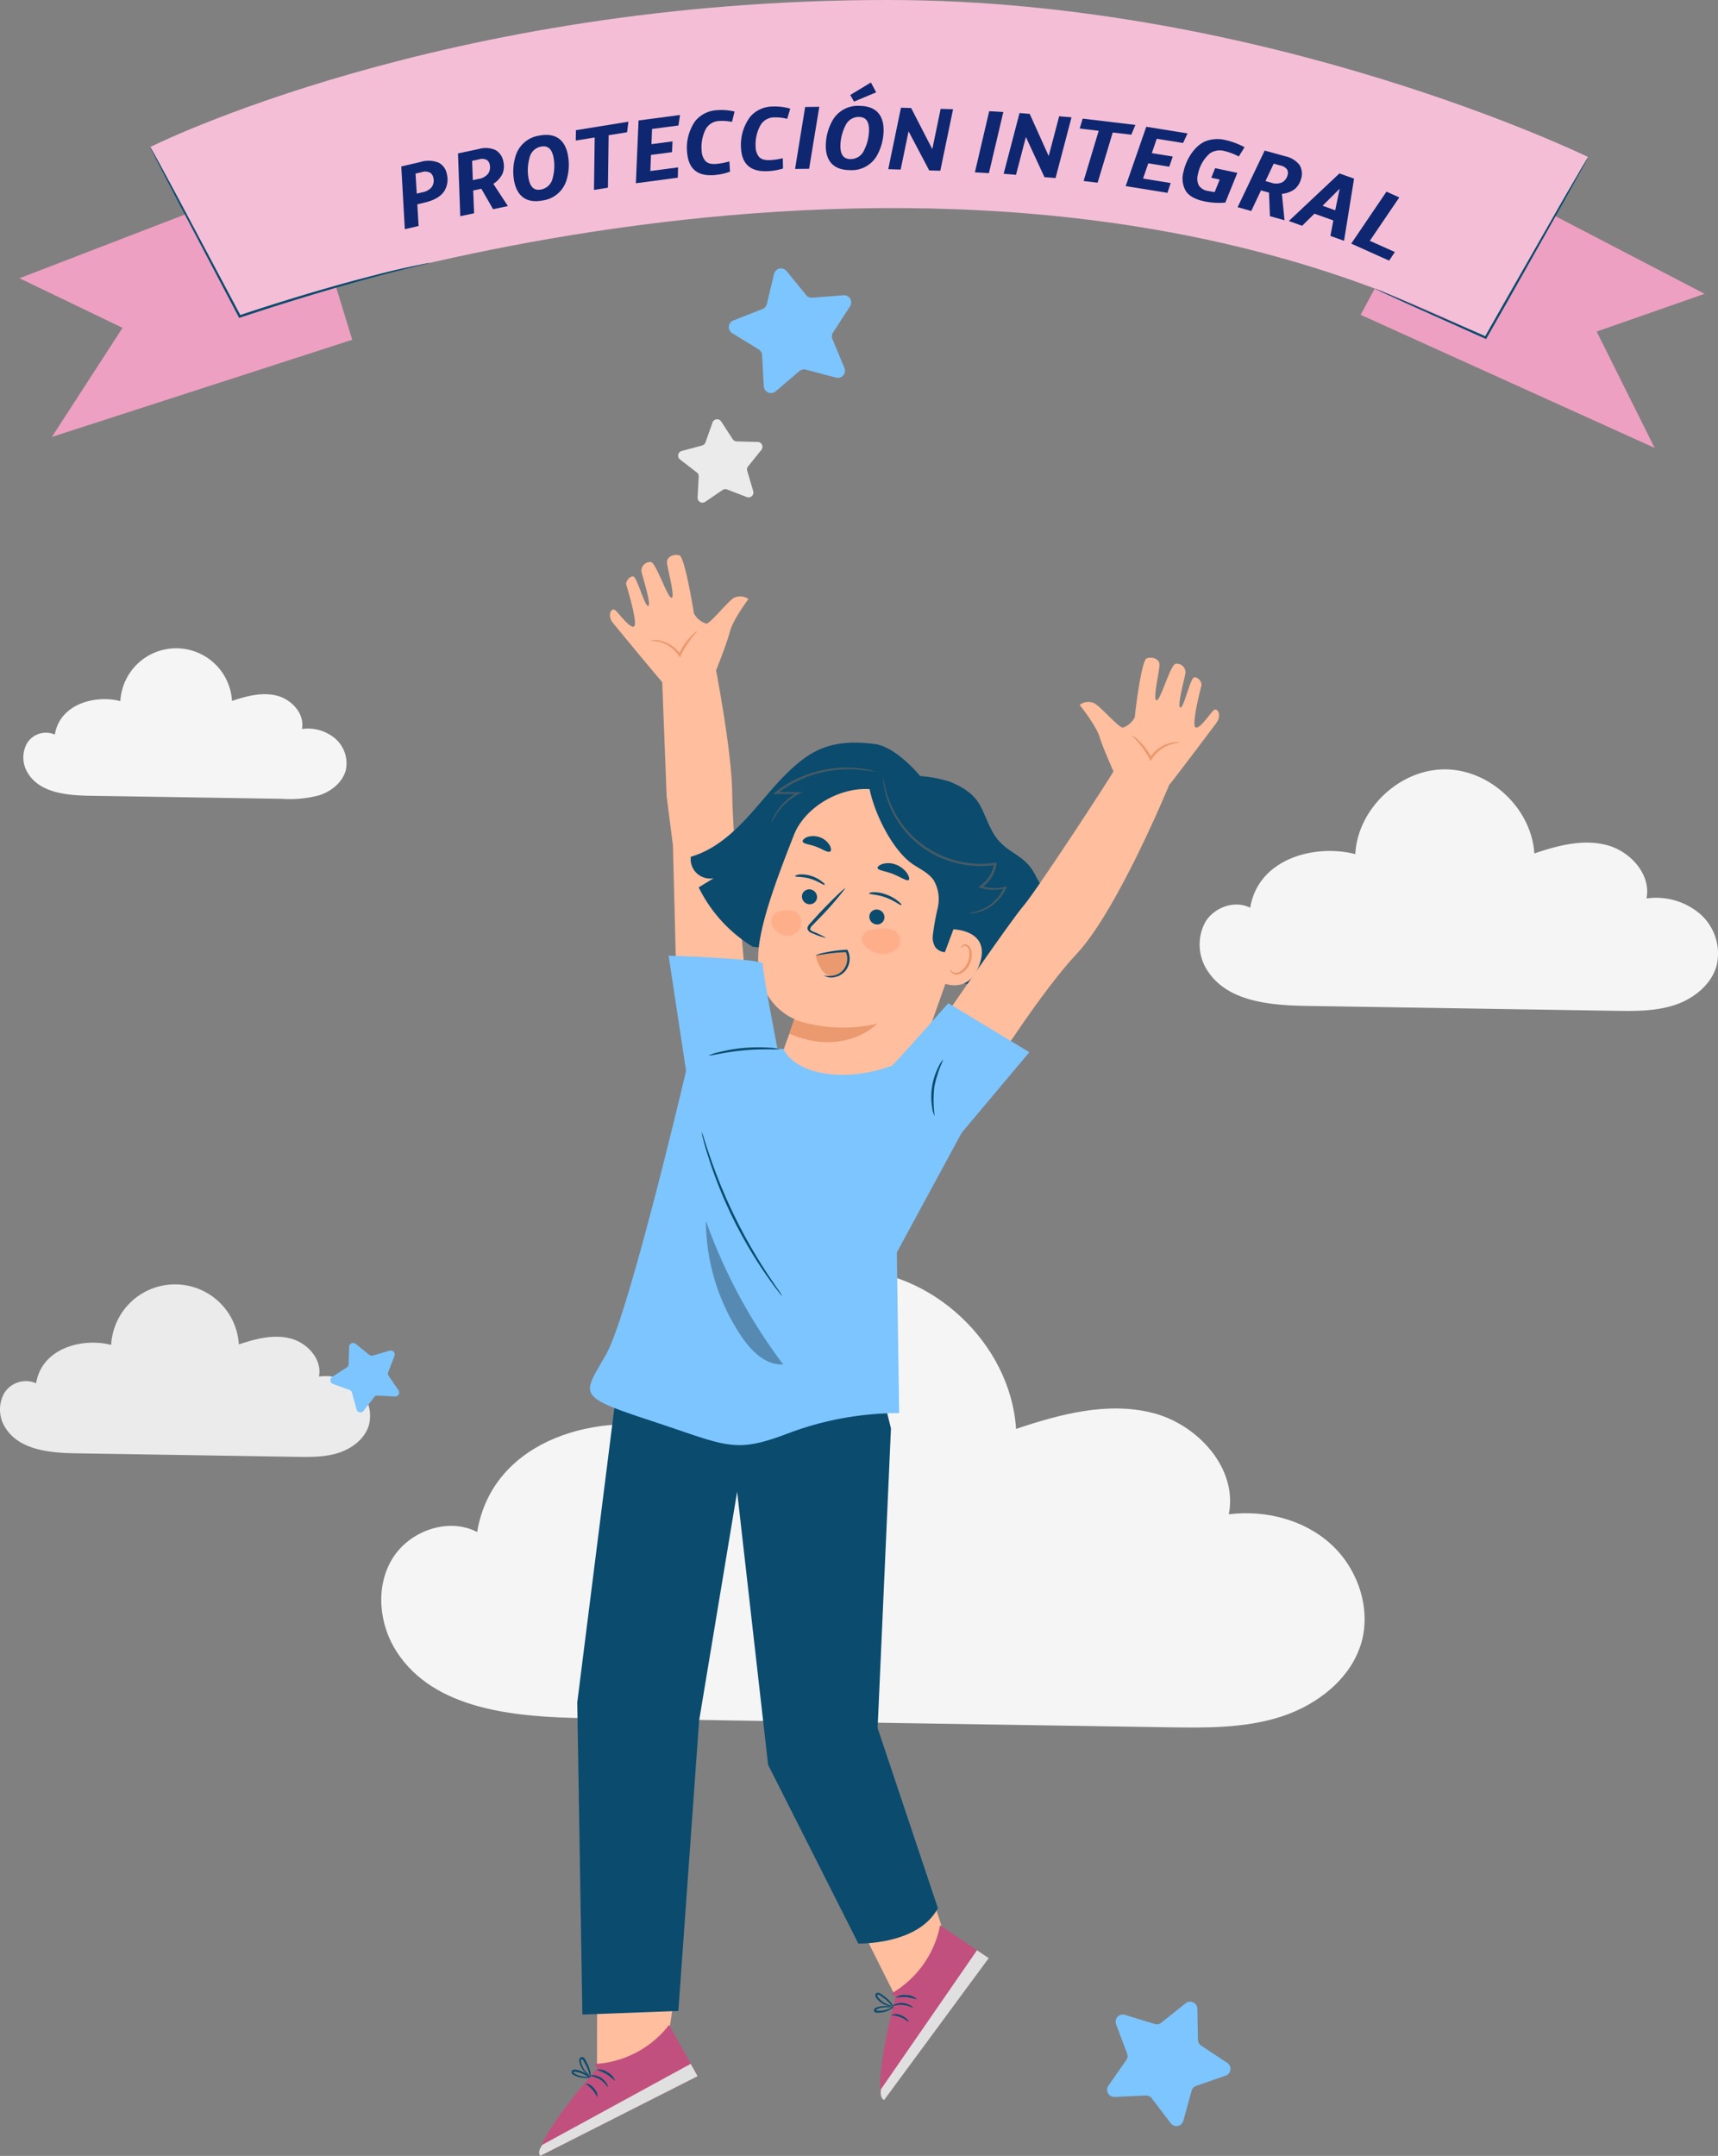 <svg xmlns="http://www.w3.org/2000/svg" width="465.212" height="583.72" viewBox="0 0 465.212 583.72">
  <rect x="0" y="0" width="465.212" height="583.72" fill="#808080" stroke="none"/>
  <g id="Grupo_53050" data-name="Grupo 53050" transform="translate(-723.789 -944)">
    <g id="Grupo_49671" data-name="Grupo 49671" transform="translate(467.347 -2409.088)">
      <path id="Trazado_102243" data-name="Trazado 102243" d="M416.5,3445.428l3.118,4.789a1.33,1.33,0,0,0,1.077.606l5.7.148a1.324,1.324,0,0,1,.99,2.153l-3.588,4.442a1.313,1.313,0,0,0-.247,1.237l1.621,5.481a1.312,1.312,0,0,1-1.732,1.609l-5.333-2.054a1.346,1.346,0,0,0-1.237.148l-4.7,3.205a1.324,1.324,0,0,1-2.054-1.164l.3-5.7a1.308,1.308,0,0,0-.52-1.114l-4.529-3.489a1.311,1.311,0,0,1,.458-2.314l5.519-1.485a1.325,1.325,0,0,0,.9-.829l1.918-5.4a1.311,1.311,0,0,1,2.339-.272Z" transform="translate(35.228 21.778)" fill="#ebebeb"/>
      <path id="Trazado_102244" data-name="Trazado 102244" d="M346.016,3519.394a11.452,11.452,0,0,0-9.021-2.6c.8-4.071-2.747-7.994-6.768-9.021s-8.241.1-12.176,1.423a15.139,15.139,0,0,0-30.229.049c-6.6-1.732-16.346.619-17.744,9.058a6.013,6.013,0,0,0-7.56,2.4,7.96,7.96,0,0,0,.4,8.266c3.341,5.16,10.518,5.8,16.668,5.9l51.97.83a31.071,31.071,0,0,0,10.1-.953c3.242-1.039,6.187-3.39,7.177-6.657A8.881,8.881,0,0,0,346.016,3519.394Z" transform="translate(1.212 33.675)" fill="#f5f5f5"/>
      <path id="Trazado_102245" data-name="Trazado 102245" d="M353.155,3662.061a13.185,13.185,0,0,0-10.345-2.97c.94-4.665-3.143-9.157-7.746-10.333s-9.441.112-13.945,1.621a17.315,17.315,0,0,0-34.573.136c-7.573-1.98-18.734.706-20.33,10.382a6.891,6.891,0,0,0-8.662,2.734,9.147,9.147,0,0,0,.445,9.479c3.836,5.915,12.052,6.645,19.093,6.756l59.493.953c3.9.062,7.87.111,11.57-1.089s7.164-3.873,8.216-7.623A10.179,10.179,0,0,0,353.155,3662.061Z" transform="translate(0 66.716)" fill="#ebebeb"/>
      <g id="freepik--Ribbon--inject-38" transform="translate(261.72 3353.088)">
        <path id="Trazado_102246" data-name="Trazado 102246" d="M307.518,3399.4l-46.81,18.029,27.9,13.426-19.118,29.537,81.321-26.307-6.806-22.149Z" transform="translate(-260.708 -3342.094)" fill="#eea0c2"/>
        <path id="Trazado_102247" data-name="Trazado 102247" d="M602.837,3398.668l44.5,23.151-29.227,10.221,15.7,31.5-79.6-36.033,10.963-20.454Z" transform="translate(-191.035 -3342.268)" fill="#eea0c2"/>
        <path id="Trazado_102248" data-name="Trazado 102248" d="M489.327,3353.088c-120.831-.086-200,39.807-200,39.807l24.228,45.87s190.78-69.689,337.386,5.729l27.755-48.877S591.819,3353.162,489.327,3353.088Z" transform="translate(-253.914 -3353.088)" fill="#f4bfd6"/>
        <path id="Trazado_102249" data-name="Trazado 102249" d="M365.044,3416.626a6.831,6.831,0,0,1-1.039.3l-2.982.706c-2.586.644-6.335,1.559-10.938,2.8-9.206,2.475-21.852,6.187-35.649,10.753l-.767.26-.272.086-.124-.247-17.064-32.469c-2.128-4.133-3.861-7.424-5.1-9.9-.569-1.126-1.015-2.029-1.349-2.7a5.189,5.189,0,0,1-.433-.953,9.1,9.1,0,0,1,.544.891l1.46,2.648,5.271,9.763,17.237,32.419-.384-.161.78-.26c13.809-4.579,26.48-8.229,35.736-10.567,4.615-1.237,8.39-2.042,10.988-2.6l3.019-.606A6.406,6.406,0,0,1,365.044,3416.626Z" transform="translate(-253.914 -3345.451)" fill="#0a4b6e"/>
        <path id="Trazado_102250" data-name="Trazado 102250" d="M615.082,3387.458a6.092,6.092,0,0,1-.4.817l-1.237,2.289-4.628,8.353-15.455,27.42c-2.017,3.526-3.96,6.954-5.779,10.146l-.136.248-.26-.111-21.493-9.627-6.187-2.846-1.646-.792c-.384-.185-.569-.284-.557-.309a4.047,4.047,0,0,1,.594.21l1.7.693,6.3,2.685,21.568,9.417-.4.124,5.766-10.159c6.076-10.642,11.594-20.281,15.616-27.334,2-3.427,3.638-6.187,4.8-8.241l1.336-2.227A3.863,3.863,0,0,1,615.082,3387.458Z" transform="translate(-190.299 -3344.929)" fill="#0a4b6e"/>
      </g>
      <path id="Trazado_102251" data-name="Trazado 102251" d="M523.157,3792.965l.161,8.439a1.943,1.943,0,0,0,.879,1.584l7.053,4.652a1.943,1.943,0,0,1-.433,3.465l-7.981,2.771a1.958,1.958,0,0,0-1.237,1.312l-2.24,8.142a1.943,1.943,0,0,1-3.428.656l-5.1-6.719a1.947,1.947,0,0,0-1.646-.78l-8.427.384a1.943,1.943,0,0,1-1.683-3.056l4.826-6.917a1.99,1.99,0,0,0,.223-1.807l-2.97-7.895a1.943,1.943,0,0,1,2.388-2.549l8.08,2.475a1.94,1.94,0,0,0,1.769-.347l6.6-5.271a1.955,1.955,0,0,1,3.168,1.46Z" transform="translate(57.515 103.974)" fill="#7cc5ff"/>
      <path id="Trazado_102252" data-name="Trazado 102252" d="M431.555,3412.506l5.321,6.545a1.926,1.926,0,0,0,1.67.705l8.414-.667a1.942,1.942,0,0,1,1.794,2.994l-4.591,7.09a1.944,1.944,0,0,0-.161,1.807l3.242,7.8a1.942,1.942,0,0,1-2.289,2.611l-8.167-2.165a1.931,1.931,0,0,0-1.757.408l-6.41,5.47a1.955,1.955,0,0,1-3.217-1.374l-.458-8.439a1.954,1.954,0,0,0-.928-1.546l-7.14-4.368a1.943,1.943,0,0,1,.309-3.477l7.808-3.068a1.941,1.941,0,0,0,1.237-1.361l1.967-8.216a1.943,1.943,0,0,1,3.353-.742Z" transform="translate(37.863 13.942)" fill="#7cc5ff"/>
      <path id="Trazado_102253" data-name="Trazado 102253" d="M335.607,3647.192l3.65,2.97a1.1,1.1,0,0,0,.99.2l4.529-1.336a1.089,1.089,0,0,1,1.324,1.435l-1.7,4.393a1.076,1.076,0,0,0,.124,1l2.648,3.885a1.076,1.076,0,0,1-.953,1.7l-4.7-.247a1.076,1.076,0,0,0-.916.42l-2.871,3.712a1.088,1.088,0,0,1-1.906-.383l-1.237-4.554a1.1,1.1,0,0,0-.693-.742l-4.43-1.584a1.076,1.076,0,0,1-.223-1.93l3.947-2.562a1.1,1.1,0,0,0,.495-.878l.136-4.715a1.089,1.089,0,0,1,1.782-.779Z" transform="translate(17.163 69.757)" fill="#7cc5ff"/>
      <path id="Trazado_102254" data-name="Trazado 102254" d="M596.838,3705.058c-7.325-6.546-17.719-9.119-27.458-7.907,2.475-12.374-8.352-24.3-20.565-27.433s-25.094.3-37.047,4.319c-1.46-23.164-22.941-43.309-46.155-43.172s-44.546,20.355-45.783,43.531c-20.1-5.271-49.731,1.868-53.987,27.557-7.857-4.083-18.412-.3-23,7.276s-3.613,17.744,1.237,25.181c10.171,15.7,31.986,17.633,50.733,17.93l158,2.475c10.332.161,20.9.3,30.737-2.883s19.006-10.308,21.8-20.256C607.913,3722.245,604.163,3711.6,596.838,3705.058Z" transform="translate(19.805 65.94)" fill="#f5f5f5"/>
      <path id="Trazado_102255" data-name="Trazado 102255" d="M654.453,3560.548a18.39,18.39,0,0,0-14.477-4.158c1.3-6.521-4.405-12.819-10.84-14.478s-13.24.161-19.538,2.289c-.767-12.212-12.089-22.817-24.327-22.768s-23.51,10.728-24.154,22.953c-10.592-2.784-26.22.978-28.46,14.527-4.145-2.153-9.714-.161-12.139,3.836a12.83,12.83,0,0,0,.631,13.277c5.37,8.278,16.866,9.293,26.728,9.454l83.363,1.324c5.444.086,11.013.161,16.2-1.51s10.023-5.444,11.508-10.691A14.267,14.267,0,0,0,654.453,3560.548Z" transform="translate(62.32 39.963)" fill="#f5f5f5"/>
      <g id="freepik--character-1--inject-38" transform="translate(402.439 3503.334)">
        <path id="Trazado_102256" data-name="Trazado 102256" d="M387.09,3811.38l.037-29.326,22.446.124-3.947,25.33Z" transform="translate(-371.425 -3401.503)" fill="#ffbe9d"/>
        <path id="Trazado_102257" data-name="Trazado 102257" d="M389.427,3806.746l.631,1.237s-17.187,19.452-15.331,23.646l42.616-21.58-7.758-13.9A27.3,27.3,0,0,1,389.427,3806.746Z" transform="translate(-374.393 -3398.156)" fill="#c1507f"/>
        <path id="Trazado_102258" data-name="Trazado 102258" d="M417.33,3808.025l-1.868-3.341L375.309,3826.6s-1.485,1.782-.594,3.007Z" transform="translate(-374.43 -3396.131)" fill="#e0e0e0"/>
        <path id="Trazado_102259" data-name="Trazado 102259" d="M390.382,3810.322c.062,0,0-.384-.285-.879a4.73,4.73,0,0,0-3.712-2.289c-.569,0-.916.074-.916.136a11.09,11.09,0,0,1,2.784.99C389.652,3809.158,390.246,3810.433,390.382,3810.322Z" transform="translate(-371.809 -3395.545)" fill="#0a4b6e"/>
        <path id="Trazado_102260" data-name="Trazado 102260" d="M392.026,3809.035A4.112,4.112,0,0,0,390,3806.7a4.174,4.174,0,0,0-3.007-.754,28.117,28.117,0,0,1,2.735,1.237A24.957,24.957,0,0,1,392.026,3809.035Z" transform="translate(-371.448 -3395.842)" fill="#0a4b6e"/>
        <path id="Trazado_102261" data-name="Trazado 102261" d="M387.827,3812.61a3.27,3.27,0,0,0-1.027-2.389,3.138,3.138,0,0,0-2.24-1.237,21.829,21.829,0,0,1,1.856,1.634C387.307,3811.645,387.678,3812.647,387.827,3812.61Z" transform="translate(-372.025 -3395.11)" fill="#0a4b6e"/>
        <path id="Trazado_102262" data-name="Trazado 102262" d="M386.131,3808.7a2.937,2.937,0,0,0,0-1.77,9.163,9.163,0,0,0-.656-1.819c-.161-.322-.322-.655-.507-1a4.722,4.722,0,0,0-.334-.557.956.956,0,0,0-.742-.346.706.706,0,0,0-.643.582,1.458,1.458,0,0,0,0,.693,5.287,5.287,0,0,0,.346,1.114,5.8,5.8,0,0,0,1.064,1.633,3.1,3.1,0,0,0,1.448,1.027c0-.074-.52-.433-1.237-1.237a6.5,6.5,0,0,1-.9-1.584,5.864,5.864,0,0,1-.3-1.027c-.074-.346,0-.693.173-.668s.421.272.606.631l.532.978a11.612,11.612,0,0,1,.73,1.708C386.082,3808.03,386.044,3808.7,386.131,3808.7Z" transform="translate(-372.347 -3396.482)" fill="#0a4b6e"/>
        <path id="Trazado_102263" data-name="Trazado 102263" d="M386.175,3808.136h.52l-.124-.136a5.946,5.946,0,0,0-1.584-1.237,7.384,7.384,0,0,0-1.46-.606c-.285-.081-.574-.146-.866-.2a1.617,1.617,0,0,0-.544,0,.794.794,0,0,0-.544.383.693.693,0,0,0,.186.817,2.546,2.546,0,0,0,.52.334,7.639,7.639,0,0,0,1.015.42,6.859,6.859,0,0,0,1.794.285,2.9,2.9,0,0,0,1.646-.31,9.47,9.47,0,0,0-1.621,0,6.287,6.287,0,0,1-1.67-.371,4.536,4.536,0,0,1-.916-.408c-.334-.149-.582-.4-.495-.47.111-.272.891,0,1.374.062a8.841,8.841,0,0,1,1.4.508,11.391,11.391,0,0,1,1.67.99v-.136C386.262,3808.013,386.163,3808.05,386.175,3808.136Z" transform="translate(-372.749 -3395.834)" fill="#0a4b6e"/>
        <path id="Trazado_102264" data-name="Trazado 102264" d="M454.943,3796.928,441.79,3770.72l20.12-9.986,7.857,24.414Z" transform="translate(-358.44 -3406.564)" fill="#ffbe9d"/>
        <path id="Trazado_102265" data-name="Trazado 102265" d="M452.081,3792.843l1.138.854s-6.657,25.057-3.143,27.99l28.373-38.421-13.166-8.921A27.282,27.282,0,0,1,452.081,3792.843Z" transform="translate(-356.716 -3403.333)" fill="#c1507f"/>
        <path id="Trazado_102266" data-name="Trazado 102266" d="M478.422,3781.965l-3.168-2.141-25.985,37.6s-.52,2.264.829,2.957Z" transform="translate(-356.688 -3402.032)" fill="#e0e0e0"/>
        <path id="Trazado_102267" data-name="Trazado 102267" d="M457.415,3792.761a2.021,2.021,0,0,0-.656-.656,4.585,4.585,0,0,0-2.128-.718,4.725,4.725,0,0,0-2.215.334c-.532.235-.792.482-.755.532a7.088,7.088,0,0,1,5.754.507Z" transform="translate(-356.097 -3399.292)" fill="#0a4b6e"/>
        <path id="Trazado_102268" data-name="Trazado 102268" d="M458.288,3790.831a4.134,4.134,0,0,0-2.858-1.175,4.071,4.071,0,0,0-3.019.681,27.189,27.189,0,0,1,2.97-.173Q456.85,3790.424,458.288,3790.831Z" transform="translate(-355.919 -3399.712)" fill="#0a4b6e"/>
        <path id="Trazado_102269" data-name="Trazado 102269" d="M456.158,3795.834c.111-.074-.594-1.126-1.98-1.67a3.145,3.145,0,0,0-2.6-.148c0,.148,1.151.111,2.4.619S456.047,3795.932,456.158,3795.834Z" transform="translate(-356.116 -3398.714)" fill="#0a4b6e"/>
        <path id="Trazado_102270" data-name="Trazado 102270" d="M452.828,3793.133a2.772,2.772,0,0,0-.817-1.572,8.763,8.763,0,0,0-1.411-1.336c-.285-.223-.582-.445-.9-.668a4.291,4.291,0,0,0-.544-.334.9.9,0,0,0-.817,0,.718.718,0,0,0-.322.8,1.6,1.6,0,0,0,.322.619,5.834,5.834,0,0,0,.817.841,5.769,5.769,0,0,0,1.683.99,3.218,3.218,0,0,0,1.757.26c0-.086-.656-.161-1.609-.594a6.362,6.362,0,0,1-1.522-1.015,5.438,5.438,0,0,1-.73-.779c-.223-.272-.309-.631-.136-.681a.926.926,0,0,1,.817.3l.9.631a10.708,10.708,0,0,1,1.423,1.237C452.482,3792.552,452.754,3793.17,452.828,3793.133Z" transform="translate(-356.968 -3399.824)" fill="#0a4b6e"/>
        <path id="Trazado_102271" data-name="Trazado 102271" d="M452.65,3792.626a.652.652,0,0,0,.3-.111l.136-.074h-.161a6.008,6.008,0,0,0-1.98-.4,7.918,7.918,0,0,0-1.572.111c-.285.062-.582.124-.866.21a1.813,1.813,0,0,0-.495.235.819.819,0,0,0-.309.582.679.679,0,0,0,.532.656,2.849,2.849,0,0,0,.619,0,6.54,6.54,0,0,0,2.821-.631c.94-.47,1.361-.965,1.324-1.015s-.557.322-1.473.681a7.526,7.526,0,0,1-1.658.42,6.479,6.479,0,0,1-1,0c-.371,0-.705-.086-.656-.2a3.533,3.533,0,0,1,1.237-.557,8.394,8.394,0,0,1,1.485-.173,10.96,10.96,0,0,1,1.93.124v-.136C452.65,3792.527,452.575,3792.6,452.65,3792.626Z" transform="translate(-357.037 -3399.132)" fill="#0a4b6e"/>
        <path id="Trazado_102272" data-name="Trazado 102272" d="M394.327,3651.818l-11.557,91.727,1.386,84.514,25.985-.978,5.618-78.574,10.3-62.005,8.389,73.946,24.438,48.394s16.247.421,21.531-9.589L464.1,3750.487l3.613-81.135-4.813-19.377C444.132,3661.7,419.508,3657.522,394.327,3651.818Z" transform="translate(-372.45 -3432.857)" fill="#0a4b6e"/>
        <path id="Trazado_102273" data-name="Trazado 102273" d="M401.26,3500.1l1.324,34.189,1.7,13.252,1.015,39.683,18.845-.792s-3.712-40.833-3.8-52.8-4.776-35.562-4.776-35.562Z" transform="translate(-368.061 -3468.916)" fill="#ffbe9d"/>
        <path id="Trazado_102274" data-name="Trazado 102274" d="M418.688,3505.7s2.871-7.152,3.712-10.419,5.024-8.835,5.024-8.835a3.875,3.875,0,0,0-3.984-.285c-1.893,1.238-6.36,6.966-7.424,6.954a5.761,5.761,0,0,1-3.353-2.734c-.074-.619-2.475-15.294-3.91-15.74s-3.428.285-3.39,1.856,2.326,9.479,1.237,9.615-4.244-9.714-5.655-9.689a2.376,2.376,0,0,0-2.492,2.253,2.4,2.4,0,0,0,.017.432c.359,1.534,2.722,8.958,1.819,9.231s-3.056-7.808-4.022-7.994-2.19,1.386-1.918,2.289,3.254,10.629,2.066,11.248-4.479-4.158-5.234-4.517c-.99-.482-2.042,1.6-.4,3.614.52.643,12.077,14.688,13.537,16.234S418.688,3505.7,418.688,3505.7Z" transform="translate(-370.751 -3474.51)" fill="#ffbe9d"/>
        <path id="Trazado_102275" data-name="Trazado 102275" d="M398.82,3493.777a4.784,4.784,0,0,1,2.6,0,9.005,9.005,0,0,1,5.271,3.391l.285.408h-.569a16.323,16.323,0,0,1,3.316-4.949,6.807,6.807,0,0,1,1.906-1.522,26.448,26.448,0,0,0-4.628,6.707l-.223.52-.346-.47-.26-.384a9.4,9.4,0,0,0-4.863-3.341C399.822,3493.826,398.82,3493.888,398.82,3493.777Z" transform="translate(-368.64 -3470.571)" fill="#eb996e"/>
        <path id="Trazado_102276" data-name="Trazado 102276" d="M500.914,3551.456c-3.069-6.112-8.241-5.691-11.557-11.668s-2.623-9.9-11.557-13.611a35.782,35.782,0,0,0-8.08-1.547s-6.4-7.882-12.25-8.662c-6.88-.9-13.054-.421-18.722,3.588s-9.9,9.652-14.514,14.849-9.9,10.147-16.606,12.077a5.257,5.257,0,0,0,6.187,5.815l-4.059,2.475a39.054,39.054,0,0,0,14.651,16.086l38.582,4.021a46,46,0,0,0,30.526,5.482c2.475-.421,5.011-1.139,6.583-3.057,2.475-3.044,1.349-7.523.1-11.248l4.578,6.187a28.589,28.589,0,0,0,11-7.833C509.056,3563.323,504,3557.569,500.914,3551.456Z" transform="translate(-366.559 -3464.76)" fill="#0a4b6e"/>
        <path id="Trazado_102277" data-name="Trazado 102277" d="M432.039,3538.183c3.576-9.107,16.581-15.183,25.527-11.223l17.323,9.417a14.626,14.626,0,0,1,6.806,17.707l-3.564,10.109-15.752,44.422h0s-9.008,19.154-25.5,12.6c-14.849-5.89-8.847-21.629-8.835-21.642l4.207-11.533s-12.077-4.417-9.553-20.714C423.884,3559.269,428.067,3548.305,432.039,3538.183Z" transform="translate(-363.054 -3462.352)" fill="#ffbe9d"/>
        <path id="Trazado_102278" data-name="Trazado 102278" d="M432.051,3548.958a2.091,2.091,0,0,0,1.237,2.623,1.991,1.991,0,0,0,2.6-1.076l.02-.05a2.079,2.079,0,0,0-1.237-2.623,2.017,2.017,0,0,0-2.622,1.124Z" transform="translate(-360.778 -3457.139)" fill="#0a4b6e"/>
        <path id="Trazado_102279" data-name="Trazado 102279" d="M430.478,3544.929c.2.244,1.889.011,4.039.654s3.567,1.747,3.852,1.66-.061-.4-.677-.891a8.672,8.672,0,0,0-3.045-1.562,7.969,7.969,0,0,0-3.256-.323C430.657,3544.618,430.363,3544.825,430.478,3544.929Z" transform="translate(-361.131 -3457.913)" fill="#0a4b6e"/>
        <path id="Trazado_102280" data-name="Trazado 102280" d="M446.8,3553.379a2.091,2.091,0,0,0,1.237,2.623,1.992,1.992,0,0,0,2.6-1.082l.022-.057a2.078,2.078,0,0,0-1.237-2.611,1.993,1.993,0,0,0-2.6,1.078Z" transform="translate(-357.276 -3456.091)" fill="#0a4b6e"/>
        <path id="Trazado_102281" data-name="Trazado 102281" d="M446.659,3548.684c.224.261,2.084.184,4.434,1.035s3.871,2.137,4.184,2.063-.053-.412-.709-.979a10.375,10.375,0,0,0-3.285-1.856,9.389,9.389,0,0,0-3.582-.624C446.9,3548.374,446.555,3548.57,446.659,3548.684Z" transform="translate(-357.288 -3456.988)" fill="#0a4b6e"/>
        <path id="Trazado_102282" data-name="Trazado 102282" d="M438.21,3560.918a19.408,19.408,0,0,0-3.316-1.634c-.532-.223-1.015-.482-1.015-.792a2.134,2.134,0,0,1,.742-1.139l2.6-2.685a86.519,86.519,0,0,0,6.187-7.214c-.21-.148-3.341,2.846-6.979,6.682l-2.475,2.722c-.346.421-.866.841-.792,1.572a1.445,1.445,0,0,0,.705.916,4.987,4.987,0,0,0,.9.409A18.079,18.079,0,0,0,438.21,3560.918Z" transform="translate(-360.49 -3457.195)" fill="#0a4b6e"/>
        <path id="Trazado_102283" data-name="Trazado 102283" d="M430.447,3576.174a41.466,41.466,0,0,0,22.545,1.139s-8.785,9.12-23.832,2.685Z" transform="translate(-361.438 -3450.376)" fill="#eb996e"/>
        <path id="Trazado_102284" data-name="Trazado 102284" d="M448.49,3543.2c0,.742,2.042.841,4.219,1.708s3.824,2.1,4.269,1.546c.2-.272,0-1-.557-1.844a6.557,6.557,0,0,0-2.92-2.24,5.777,5.777,0,0,0-3.539-.235C449.034,3542.4,448.49,3542.892,448.49,3543.2Z" transform="translate(-356.849 -3458.497)" fill="#0a4b6e"/>
        <path id="Trazado_102285" data-name="Trazado 102285" d="M432.1,3537.482c.161.717,1.893.742,3.712,1.448s3.192,1.732,3.786,1.237c.26-.223.247-.878-.21-1.683a5.055,5.055,0,0,0-2.636-2.128,5.238,5.238,0,0,0-3.415-.074C432.485,3536.653,432.039,3537.148,432.1,3537.482Z" transform="translate(-360.741 -3459.905)" fill="#0a4b6e"/>
        <path id="Trazado_102286" data-name="Trazado 102286" d="M443.53,3561.324a9.015,9.015,0,0,1-.52,4.578,3.708,3.708,0,0,1-2.97,2.141,4.157,4.157,0,0,1-3.514-1.905,12.169,12.169,0,0,1-1.6-3.836C437.578,3561.967,440.832,3561.658,443.53,3561.324Z" transform="translate(-360.068 -3453.902)" fill="#eb996e"/>
        <path id="Trazado_102287" data-name="Trazado 102287" d="M437.165,3567.858a7.383,7.383,0,0,0,2.846,0,4.666,4.666,0,0,0,2.475-1.584,4.734,4.734,0,0,0,.965-3.439,4.41,4.41,0,0,0-.421-1.473l.3.186c-4.739.148-8.291,1.027-8.328.841a8.7,8.7,0,0,1,2.326-.705,35.343,35.343,0,0,1,5.977-.779h.21l.087.185a4.948,4.948,0,0,1,.495,1.671,5.221,5.221,0,0,1-1.151,3.885,4.945,4.945,0,0,1-2.858,1.658A3.706,3.706,0,0,1,437.165,3567.858Z" transform="translate(-360.051 -3454.001)" fill="#0a4b6e"/>
        <path id="Trazado_102288" data-name="Trazado 102288" d="M477.171,3537.9a20.549,20.549,0,0,0-6.917-6.311,49.516,49.516,0,0,0-19.8-6.979l-4.1-2.066c.074,7.424,6.076,20.306,12.312,24.389,1.967,1.3,4.232,2.351,5.556,4.306a10.307,10.307,0,0,1,1.064,7.424,68.014,68.014,0,0,0-1.336,7.523,4.951,4.951,0,0,0,.705,3.167,3.708,3.708,0,0,0,3.712,1.237,6.808,6.808,0,0,0,3.477-2.178,22.929,22.929,0,0,0,4.046-7.721,52.276,52.276,0,0,0,3.254-11.347A17.487,17.487,0,0,0,477.171,3537.9Z" transform="translate(-357.355 -3463.107)" fill="#0a4b6e"/>
        <path id="Trazado_102289" data-name="Trazado 102289" d="M466.049,3556.434c.272,0,10.419.309,7,9.664s-12.089,3.985-12,3.712S466.049,3556.434,466.049,3556.434Z" transform="translate(-353.868 -3455.062)" fill="#ffbe9d"/>
        <path id="Trazado_102290" data-name="Trazado 102290" d="M464.4,3566.534a4.272,4.272,0,0,0,.346.408,1.8,1.8,0,0,0,1.237.47c1.114,0,2.475-1.237,3.18-2.945a5.791,5.791,0,0,0,.4-2.475,2,2,0,0,0-.767-1.695.879.879,0,0,0-1.126.086c-.223.223-.235.433-.285.421s-.148-.223.074-.582a1.08,1.08,0,0,1,.582-.458,1.242,1.242,0,0,1,.99.1,2.477,2.477,0,0,1,1.163,2.066,5.928,5.928,0,0,1-.384,2.809c-.742,1.856-2.351,3.267-3.848,3.168a1.853,1.853,0,0,1-1.4-.792C464.343,3566.77,464.368,3566.546,464.4,3566.534Z" transform="translate(-353.077 -3454.286)" fill="#eb996e"/>
        <path id="Trazado_102291" data-name="Trazado 102291" d="M472.864,3559.936a17.727,17.727,0,0,0,3.267-.878,11.581,11.581,0,0,0,3.329-2.079,11.2,11.2,0,0,0,2.97-4.145l.3.334a11.587,11.587,0,0,1-6.731-.124l-.557-.186.483-.334a9.042,9.042,0,0,0,3.811-6l.359.359a26.976,26.976,0,0,1-20.491-5.3,26.66,26.66,0,0,1-7.115-8.525,25.988,25.988,0,0,1-2.475-7.053,20.125,20.125,0,0,1-.285-2.017,2.592,2.592,0,0,1,0-.706c.062,0,.173.965.569,2.673a27.913,27.913,0,0,0,2.685,6.892,26.417,26.417,0,0,0,27.1,13.4h.433l-.074.421a9.611,9.611,0,0,1-4.108,6.4v-.507a11.276,11.276,0,0,0,6.41.2l.507-.136-.21.458a11.45,11.45,0,0,1-3.168,4.269,12.265,12.265,0,0,1-3.477,2.029,11.114,11.114,0,0,1-2.475.594A4.385,4.385,0,0,1,472.864,3559.936Z" transform="translate(-356.562 -3462.932)" fill="#455a64"/>
        <path id="Trazado_102292" data-name="Trazado 102292" d="M425.27,3535.921a3.066,3.066,0,0,1,.247-.754,12.907,12.907,0,0,1,1.052-1.993,15.7,15.7,0,0,1,5.878-5.469l.124.52H425.6l.705-.557a32.414,32.414,0,0,1,4.95-3.155,31.6,31.6,0,0,1,15.789-3.452,29.274,29.274,0,0,1,4.888.644,8.707,8.707,0,0,1,1.732.532,53.8,53.8,0,0,0-6.632-.717,31.986,31.986,0,0,0-20.318,6.645l-.186-.557,6.076.086h1.1l-.978.5a16.374,16.374,0,0,0-5.878,5.16C425.8,3534.918,425.344,3535.958,425.27,3535.921Z" transform="translate(-362.361 -3463.467)" fill="#455a64"/>
        <path id="Trazado_102293" data-name="Trazado 102293" d="M453.579,3556.676a11.548,11.548,0,0,0-5.84-.1,3.4,3.4,0,0,0-2.537,1.782,2.476,2.476,0,0,0,.309,2.128,4.943,4.943,0,0,0,1.621,1.5,6.554,6.554,0,0,0,4.405,1.113c1.534-.247,3.551-1.237,3.786-2.8a3.392,3.392,0,0,0-1.745-3.625" transform="translate(-357.657 -3455.106)" fill="#ffae8a"/>
        <path id="Trazado_102294" data-name="Trazado 102294" d="M431.893,3552.717a6.968,6.968,0,0,0-4.566-.087,2.8,2.8,0,0,0-1.98,1.782,3.084,3.084,0,0,0,.235,2.129,4.4,4.4,0,0,0,1.237,1.5,4.255,4.255,0,0,0,3.44,1.089,3.589,3.589,0,0,0,1.609-6.41" transform="translate(-362.365 -3456.046)" fill="#ffae8a"/>
        <path id="Trazado_102295" data-name="Trazado 102295" d="M508.81,3521.864c-.458,1.125-20.974,32.506-24.315,36.354s-21.036,29.623-21.036,29.623l12.894,14.106s13.4-21.036,22.5-30.663c11.05-11.768,25-45.622,25-45.622Z" transform="translate(-353.295 -3463.269)" fill="#ffbe9d"/>
        <path id="Trazado_102296" data-name="Trazado 102296" d="M502.275,3528.683s-3.18-7.016-4.17-10.233-5.4-8.662-5.4-8.662a3.861,3.861,0,0,1,3.96-.458c1.943,1.1,6.657,6.682,7.771,6.607a5.69,5.69,0,0,0,3.217-2.871c0-.619,1.757-15.393,3.217-15.9s3.44.136,3.465,1.707-1.893,9.565-.8,9.664,3.8-9.9,5.222-9.9a2.365,2.365,0,0,1,2.611,2.562c-.285,1.547-2.326,9.07-1.4,9.305s2.7-7.932,3.712-8.167,2.24,1.237,2,2.2-2.772,10.765-1.571,11.334,4.294-4.355,5.036-4.751c.978-.52,2.1,1.51.557,3.588-.495.668-11.421,15.22-12.807,16.829S502.275,3528.683,502.275,3528.683Z" transform="translate(-346.352 -3469.172)" fill="#ffbe9d"/>
        <path id="Trazado_102297" data-name="Trazado 102297" d="M516.983,3515.921c0,.112-1,.1-2.475.606a9.361,9.361,0,0,0-4.7,3.551l-.247.384-.309.5-.26-.52a26,26,0,0,0-4.95-6.484,6.217,6.217,0,0,1,1.98,1.423,16.8,16.8,0,0,1,3.526,4.776h-.569l.272-.421a8.924,8.924,0,0,1,5.135-3.6A4.828,4.828,0,0,1,516.983,3515.921Z" transform="translate(-343.662 -3465.146)" fill="#eb996e"/>
        <path id="Trazado_102298" data-name="Trazado 102298" d="M407.524,3593.646,402.76,3562.2s25.738.8,25.5,2.227,4,23.078,4,23.078Z" transform="translate(-367.705 -3453.692)" fill="#7cc5ff"/>
        <path id="Trazado_102299" data-name="Trazado 102299" d="M436.344,3582.676l1.559-.112c3.551,7.3,17.46,9.244,29.982,4.38l2.982.544,16.272,16.086-18.5,34.165.631,43.481a84.969,84.969,0,0,0-29.7,5.346c-15.084,5.791-16.668,3.576-37.48-3.267s-18.35-6.929-12.114-18.091,21.716-77.139,21.716-77.139Z" transform="translate(-371.789 -3448.859)" fill="#7cc5ff"/>
        <path id="Trazado_102300" data-name="Trazado 102300" d="M451.7,3589.42c.359,0,15.17-16.816,15.17-16.816l21.951,13.265-18.883,22.471Z" transform="translate(-356.087 -3451.224)" fill="#7cc5ff"/>
        <path id="Trazado_102301" data-name="Trazado 102301" d="M431.815,3645.246a10.7,10.7,0,0,1-1.237-1.5c-.792-.99-1.868-2.475-3.155-4.318a119.941,119.941,0,0,1-8.934-15.22,121.321,121.321,0,0,1-6.6-16.383c-.681-2.153-1.237-3.911-1.485-5.135a10.236,10.236,0,0,1-.408-1.918,11.637,11.637,0,0,1,.643,1.844c.384,1.237.94,2.933,1.683,5.074a139.87,139.87,0,0,0,15.467,31.491c1.237,1.881,2.264,3.391,2.995,4.417A13.7,13.7,0,0,1,431.815,3645.246Z" transform="translate(-365.986 -3444.536)" fill="#0a4b6e"/>
        <path id="Trazado_102302" data-name="Trazado 102302" d="M461.156,3600.26a6.448,6.448,0,0,1-.668-2.264,17.86,17.86,0,0,1,1.732-11.137,6.045,6.045,0,0,1,1.324-1.955,31.83,31.83,0,0,0-2.475,7.424A32.771,32.771,0,0,0,461.156,3600.26Z" transform="translate(-354.06 -3448.304)" fill="#0a4b6e"/>
        <path id="Trazado_102303" data-name="Trazado 102303" d="M430.579,3582.738c0,.2-4.306-.161-9.553.334s-9.417,1.6-9.466,1.4a10.518,10.518,0,0,1,2.685-.891,42.769,42.769,0,0,1,6.719-1.15,44.327,44.327,0,0,1,6.818-.087A10.957,10.957,0,0,1,430.579,3582.738Z" transform="translate(-365.616 -3448.934)" fill="#0a4b6e"/>
        <g id="Grupo_49669" data-name="Grupo 49669" transform="translate(45.152 180.317)" opacity="0.3">
          <path id="Trazado_102304" data-name="Trazado 102304" d="M410.92,3620.234a56.432,56.432,0,0,0,9.713,31.417c2.648,3.873,6.521,7.746,11.2,7.424A146.061,146.061,0,0,1,410.92,3620.234Z" transform="translate(-410.92 -3620.234)"/>
        </g>
      </g>
      <g id="Grupo_49670" data-name="Grupo 49670" transform="translate(365.103 3375.422)">
        <path id="Trazado_102305" data-name="Trazado 102305" d="M344.257,3389.807l5.207-1.219a7.334,7.334,0,0,1,5,.226,4.351,4.351,0,0,1,2.133,3.048,5.976,5.976,0,0,1-.669,4.574c-1,1.583-2.9,2.577-5.414,3.166l-1.909.447.344,5.869-3.731.874Zm5.688,7a4.376,4.376,0,0,0,2.464-1.309,3.047,3.047,0,0,0,.526-2.641,2.129,2.129,0,0,0-.76-1.287,2.867,2.867,0,0,0-2.428-.209l-1.627.379.329,5.416Z" transform="translate(-344.257 -3367.068)" fill="#0f2771"/>
        <path id="Trazado_102306" data-name="Trazado 102306" d="M356.667,3386.938l5.578-1.189a6.666,6.666,0,0,1,4.592.274,4.528,4.528,0,0,1,2.128,3.146,5.515,5.515,0,0,1-.239,3.262,6.772,6.772,0,0,1-2.491,2.741l3.947,6.015-4.009.855-3.185-5.54-2.2.469.244,6.167-3.748.8Zm5.463,6.922a4.077,4.077,0,0,0,2.716-1.467,3.1,3.1,0,0,0,.429-2.37,2.054,2.054,0,0,0-.782-1.314,2.775,2.775,0,0,0-2.13-.16l-1.873.4.2,5.219Z" transform="translate(-341.311 -3367.73)" fill="#0f2771"/>
        <path id="Trazado_102307" data-name="Trazado 102307" d="M369,3395.088a14.127,14.127,0,0,1,.479-7.029,7.861,7.861,0,0,1,6.391-5.271c3.851-.731,6.813.657,7.689,5.273a14.273,14.273,0,0,1-.454,7.047,7.857,7.857,0,0,1-6.46,5.261C372.84,3401.093,369.876,3399.683,369,3395.088Zm10.435-.8a12.422,12.422,0,0,0,.246-5.51c-.5-2.648-1.762-3.316-3.425-3a3.936,3.936,0,0,0-3.106,3.106,12.318,12.318,0,0,0-.246,5.51c.5,2.625,1.741,3.319,3.4,3A3.979,3.979,0,0,0,379.438,3394.286Z" transform="translate(-338.439 -3368.415)" fill="#0f2771"/>
        <path id="Trazado_102308" data-name="Trazado 102308" d="M387.564,3383.992l-5.125.828.043-2.806,14.21-2.293-.351,2.856-4.994.8-.191,14.205-3.783.61Z" transform="translate(-335.193 -3369.1)" fill="#0f2771"/>
        <path id="Trazado_102309" data-name="Trazado 102309" d="M396.323,3379.727l11.222-1.478-.412,2.841-7.157.942-.156,4.11,5.7-.75-.134,2.917-5.7.751-.167,4.358,7.511-.988-.082,2.8-11.354,1.5Z" transform="translate(-332.07 -3369.449)" fill="#0f2771"/>
        <path id="Trazado_102310" data-name="Trazado 102310" d="M406.834,3388.818a12.681,12.681,0,0,1,2.126-8.594,8.071,8.071,0,0,1,5.93-3.009,14.737,14.737,0,0,1,4.778.368l-.693,2.8a12.721,12.721,0,0,0-3.491-.246,4.31,4.31,0,0,0-3.765,2.488,10.841,10.841,0,0,0-.958,5.618,4.537,4.537,0,0,0,.974,2.68c.724.781,1.769.949,3.21.809a19,19,0,0,0,3.315-.654l.178,2.78a16.251,16.251,0,0,1-4.029.9C409.863,3395.193,407.268,3393.341,406.834,3388.818Z" transform="translate(-329.417 -3369.709)" fill="#0f2771"/>
        <path id="Trazado_102311" data-name="Trazado 102311" d="M418.609,3387.625a12.687,12.687,0,0,1,2.512-8.49,8.068,8.068,0,0,1,6.059-2.74,14.741,14.741,0,0,1,4.758.583l-.819,2.762a12.675,12.675,0,0,0-3.477-.4,4.306,4.306,0,0,0-3.873,2.315,10.841,10.841,0,0,0-1.21,5.569,4.538,4.538,0,0,0,.853,2.722c.687.812,1.724,1.027,3.17.953a19.192,19.192,0,0,0,3.341-.5l.053,2.784a16.224,16.224,0,0,1-4.067.72C421.35,3394.131,418.841,3392.162,418.609,3387.625Z" transform="translate(-326.611 -3369.893)" fill="#0f2771"/>
        <path id="Trazado_102312" data-name="Trazado 102312" d="M433.164,3376.5l3.832-.042-2.757,16.786-3.81.042Z" transform="translate(-323.801 -3369.875)" fill="#0f2771"/>
        <path id="Trazado_102313" data-name="Trazado 102313" d="M437.154,3388.191a14.131,14.131,0,0,1,1.84-6.8,7.86,7.86,0,0,1,7.3-3.926c3.921.033,6.556,1.971,6.516,6.673a14.268,14.268,0,0,1-1.818,6.824,7.861,7.861,0,0,1-7.364,3.9C439.749,3394.829,437.115,3392.869,437.154,3388.191Zm10.394,1.246a12.429,12.429,0,0,0,1.315-5.359c.023-2.695-1.084-3.6-2.777-3.61a3.942,3.942,0,0,0-3.653,2.442,12.368,12.368,0,0,0-1.315,5.359c-.022,2.673,1.062,3.6,2.754,3.611A3.98,3.98,0,0,0,447.548,3389.437Zm-3.773-14.916,5.6-3.384,1.425,2.664-5.993,2.512Z" transform="translate(-322.205 -3371.137)" fill="#0f2771"/>
        <path id="Trazado_102314" data-name="Trazado 102314" d="M454.263,3376.657l2.761.083,5.73,11.131,2.261-10.9,3.362.1-3.457,16.653-3.006-.089-5.589-10.594-2.136,10.364-3.361-.1Z" transform="translate(-318.959 -3369.827)" fill="#0f2771"/>
        <path id="Trazado_102315" data-name="Trazado 102315" d="M473.659,3377.418l3.826.222-3.9,16.556-3.8-.22Z" transform="translate(-314.46 -3369.646)" fill="#0f2771"/>
        <path id="Trazado_102316" data-name="Trazado 102316" d="M480.383,3377.82l2.753.228,5.139,11.422,2.832-10.765,3.353.276-4.331,16.454-3-.247-5.027-10.876-2.678,10.241-3.352-.276Z" transform="translate(-312.965 -3369.551)" fill="#0f2771"/>
        <path id="Trazado_102317" data-name="Trazado 102317" d="M497.867,3382.341l-5.151-.615.814-2.684,14.283,1.708-1.124,2.647-5.02-.6-4.092,13.594-3.8-.454Z" transform="translate(-309.015 -3369.261)" fill="#0f2771"/>
        <path id="Trazado_102318" data-name="Trazado 102318" d="M508.357,3380.825l11.175,1.8-1.21,2.6-7.127-1.149-1.328,3.894,5.675.915-.964,2.757-5.675-.916-1.411,4.128,7.479,1.207-.88,2.656-11.306-1.824Z" transform="translate(-306.625 -3368.837)" fill="#0f2771"/>
        <path id="Trazado_102319" data-name="Trazado 102319" d="M516.191,3397.714a6.7,6.7,0,0,1-.71-5.343c.726-3.42,3.014-7.011,5.895-8.244a9.118,9.118,0,0,1,5.556-.323,20.038,20.038,0,0,1,5.081,1.92l-1.559,2.516a16.07,16.07,0,0,0-3.875-1.482,4.746,4.746,0,0,0-3.961.639,10.033,10.033,0,0,0-3.225,5.646,4.234,4.234,0,0,0,.226,3.008,3.575,3.575,0,0,0,2.547,1.52c.349.074,1.225.238,1.761.283l1.355-3.378-2.287-.486,1.052-2.6,6.014,1.276-3.258,8.052a19.422,19.422,0,0,1-5.666-.337C518.63,3399.849,517.069,3398.948,516.191,3397.714Z" transform="translate(-303.665 -3368.196)" fill="#0f2771"/>
        <path id="Trazado_102320" data-name="Trazado 102320" d="M534.6,3386.03l5.492,1.526a6.672,6.672,0,0,1,3.94,2.367,4.527,4.527,0,0,1,.429,3.771,5.5,5.5,0,0,1-1.72,2.78,6.772,6.772,0,0,1-3.475,1.274l.714,7.155-3.947-1.1-.259-6.381-2.167-.6-2.637,5.576-3.689-1.027Zm1.636,8.658a4.065,4.065,0,0,0,3.085-.043,3.091,3.091,0,0,0,1.476-1.9,2.047,2.047,0,0,0-.084-1.525,2.78,2.78,0,0,0-1.812-1.128l-1.845-.513-2.236,4.716Z" transform="translate(-300.809 -3367.602)" fill="#0f2771"/>
        <path id="Trazado_102321" data-name="Trazado 102321" d="M552.189,3391.032l3.965,1.42-2.715,16.826-3.691-1.321.791-4.191-5.119-1.833-3.329,3.281-3.608-1.293Zm-1.138,9.983,1.193-5.775-.042-.015-4.571,4.565Z" transform="translate(-298.151 -3366.414)" fill="#0f2771"/>
        <path id="Trazado_102322" data-name="Trazado 102322" d="M561.683,3395.024l3.475,1.559-7.982,11.747,6.786,3.045L562.4,3413.7l-10.259-4.606Z" transform="translate(-294.907 -3365.467)" fill="#0f2771"/>
      </g>
    </g>
  </g>
</svg>
